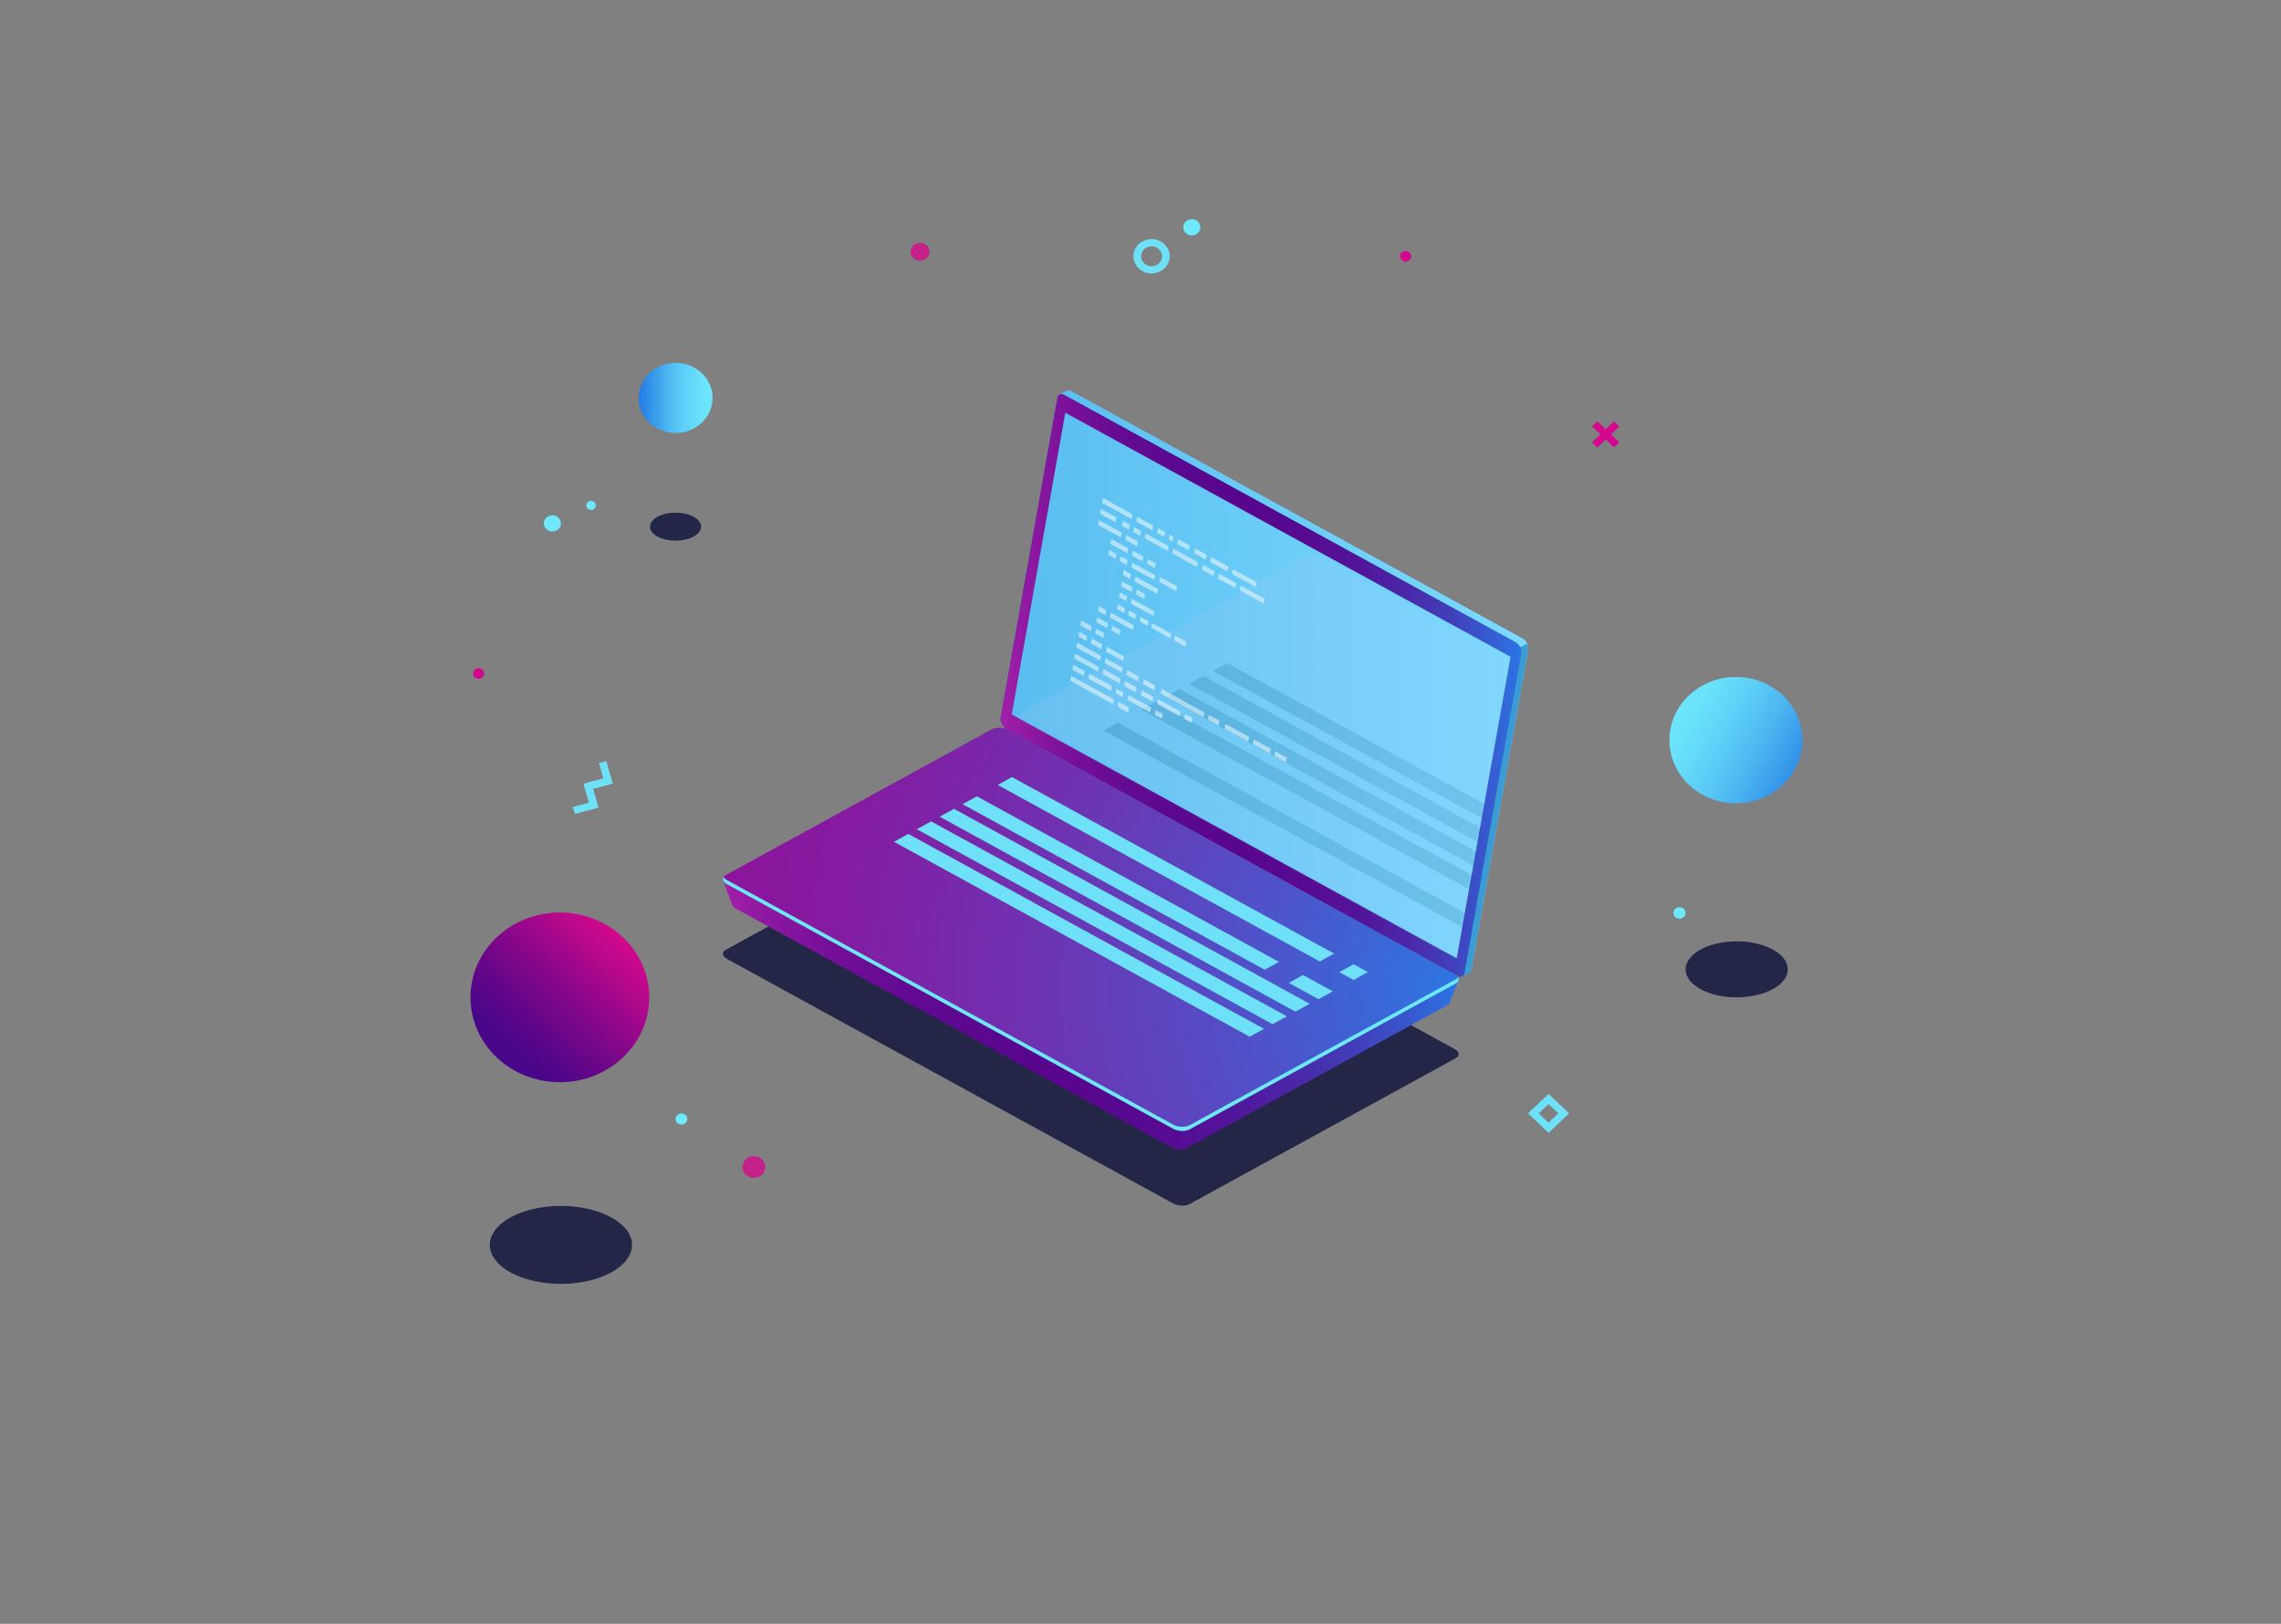 <svg width="788" height="561" viewBox="0 0 788 561" fill="none" xmlns="http://www.w3.org/2000/svg">
<rect x="0" y="0" width="788" height="561" fill="#808080" stroke="none"/>
<path d="M193.409 373.878C210.463 373.878 224.287 360.755 224.287 344.567C224.287 328.38 210.463 315.257 193.409 315.257C176.356 315.257 162.532 328.38 162.532 344.567C162.532 360.755 176.356 373.878 193.409 373.878Z" fill="url(#paint0_linear_1_3)"/>
<path d="M233.377 149.605C240.439 149.605 246.163 144.171 246.163 137.467C246.163 130.764 240.439 125.33 233.377 125.33C226.315 125.33 220.59 130.764 220.59 137.467C220.59 144.171 226.315 149.605 233.377 149.605Z" fill="url(#paint1_linear_1_3)"/>
<path d="M599.705 277.512C612.396 277.512 622.684 267.746 622.684 255.699C622.684 243.652 612.396 233.886 599.705 233.886C587.014 233.886 576.725 243.652 576.725 255.699C576.725 267.746 587.014 277.512 599.705 277.512Z" fill="url(#paint2_linear_1_3)"/>
<path opacity="0.8" d="M605.591 344.06C596.349 345.762 586.339 343.037 583.233 337.971C580.127 332.906 585.1 327.421 594.341 325.718C603.583 324.015 613.593 326.741 616.699 331.807C619.807 336.872 614.833 342.358 605.591 344.06Z" fill="#0C0F38"/>
<path opacity="0.8" d="M201.601 442.842C188.743 445.211 174.815 441.419 170.493 434.371C166.171 427.325 173.091 419.692 185.948 417.323C198.806 414.954 212.734 418.747 217.056 425.794C221.378 432.84 214.458 440.474 201.601 442.842Z" fill="#0C0F38"/>
<path opacity="0.8" d="M236.186 186.531C231.57 187.381 226.571 186.02 225.019 183.491C223.468 180.961 225.951 178.221 230.567 177.371C235.184 176.521 240.182 177.882 241.735 180.411C243.286 182.941 240.802 185.681 236.186 186.531Z" fill="#0C0F38"/>
<path opacity="0.8" d="M317.852 90.073C319.661 90.073 321.127 88.681 321.127 86.964C321.127 85.247 319.661 83.855 317.852 83.855C316.043 83.855 314.576 85.247 314.576 86.964C314.576 88.681 316.043 90.073 317.852 90.073Z" fill="#D4088C"/>
<path opacity="0.8" d="M260.431 406.908C262.611 406.908 264.378 405.231 264.378 403.162C264.378 401.093 262.611 399.416 260.431 399.416C258.252 399.416 256.485 401.093 256.485 403.162C256.485 405.231 258.252 406.908 260.431 406.908Z" fill="#D4088C"/>
<path d="M237.439 386.581C237.439 387.646 236.529 388.51 235.407 388.51C234.286 388.51 233.375 387.647 233.375 386.581C233.375 385.515 234.286 384.653 235.407 384.653C236.53 384.654 237.439 385.517 237.439 386.581Z" fill="#6EE8FC"/>
<path d="M582.308 315.389C582.308 316.49 581.368 317.381 580.21 317.381C579.05 317.381 578.111 316.489 578.111 315.389C578.111 314.288 579.051 313.397 580.21 313.397C581.368 313.396 582.308 314.288 582.308 315.389Z" fill="#6EE8FC"/>
<path d="M190.819 183.641C192.452 183.641 193.776 182.385 193.776 180.835C193.776 179.285 192.452 178.029 190.819 178.029C189.187 178.029 187.863 179.285 187.863 180.835C187.863 182.385 189.187 183.641 190.819 183.641Z" fill="#6EE8FC"/>
<path d="M414.686 78.523C414.686 80.072 413.362 81.329 411.73 81.329C410.098 81.329 408.774 80.072 408.774 78.523C408.774 76.973 410.098 75.716 411.73 75.716C413.362 75.716 414.686 76.973 414.686 78.523Z" fill="#6EE8FC"/>
<path d="M205.809 174.617C205.809 175.476 205.076 176.171 204.171 176.171C203.266 176.171 202.533 175.476 202.533 174.617C202.533 173.758 203.266 173.062 204.171 173.062C205.074 173.062 205.809 173.759 205.809 174.617Z" fill="#6EE8FC"/>
<path d="M487.558 88.543C487.558 89.557 486.692 90.38 485.623 90.38C484.556 90.38 483.689 89.558 483.689 88.543C483.689 87.528 484.554 86.707 485.623 86.707C486.691 86.707 487.558 87.528 487.558 88.543Z" fill="#D4088C"/>
<path d="M203.56 272.836L202.852 270.436L208.476 268.943L206.903 263.606L209.432 262.934L211.712 270.673L203.56 272.836Z" fill="#6EE1F8"/>
<path d="M198.601 281.201L197.893 278.801L203.514 277.309L201.942 271.972L204.472 271.3L206.752 279.038L198.601 281.201Z" fill="#6EE1F8"/>
<path d="M203.869 278.509L201.587 270.771L209.741 268.608L210.449 271.009L204.825 272.5L206.398 277.837L203.869 278.509Z" fill="#6EE1F8"/>
<path d="M397.834 94.477C394.386 94.477 391.581 91.816 391.581 88.543C391.581 85.271 394.386 82.608 397.834 82.608C401.281 82.608 404.085 85.271 404.085 88.543C404.085 91.816 401.281 94.477 397.834 94.477ZM397.834 85.101C395.835 85.101 394.207 86.645 394.207 88.543C394.207 90.439 395.833 91.984 397.834 91.984C399.831 91.984 401.458 90.441 401.458 88.543C401.458 86.646 399.833 85.101 397.834 85.101Z" fill="#6EE1F8"/>
<path d="M534.961 391.384L527.867 384.649L534.961 377.915L542.056 384.649L534.961 391.384ZM531.581 384.649L534.961 387.858L538.342 384.649L534.961 381.44L531.581 384.649Z" fill="#6EE1F8"/>
<path d="M551.831 145.563L549.974 147.327L557.57 154.535L559.427 152.771L551.831 145.563Z" fill="#D4088C"/>
<path d="M557.587 145.592L549.992 152.802L551.849 154.565L559.444 147.355L557.587 145.592Z" fill="#D4088C"/>
<path d="M167.275 232.704C167.275 233.718 166.41 234.54 165.341 234.54C164.273 234.54 163.406 233.719 163.406 232.704C163.406 231.689 164.272 230.868 165.341 230.868C166.41 230.868 167.275 231.69 167.275 232.704Z" fill="#D4088C"/>
<path opacity="0.8" d="M251.116 331.269L405.261 415.747C406.948 416.672 409.5 416.772 410.962 415.972L502.945 365.56C504.405 364.76 504.223 363.361 502.535 362.436L348.391 277.958C346.703 277.033 344.151 276.933 342.689 277.734L250.706 328.145C249.244 328.945 249.428 330.344 251.116 331.269Z" fill="#0C0F38"/>
<path d="M348.113 246.685L367.599 136.95L366.033 136.324L368.387 135.043L368.383 135.056C368.84 134.767 369.487 134.785 370.197 135.175L525.926 220.52C527.205 221.221 528.173 223.019 527.948 224.275L508.307 334.883C508.205 335.459 507.904 335.842 507.486 336.009L507.489 336.01L505.185 337.273L504.79 335.231L504.921 335.269L350.135 250.44C348.857 249.74 347.889 247.943 348.113 246.685Z" fill="url(#paint3_linear_1_3)"/>
<path d="M525.056 223.521L527.616 222.446C527.904 223.069 528.044 223.723 527.946 224.275L508.305 334.883C508.202 335.459 507.901 335.842 507.484 336.009L507.486 336.01L505.183 337.273L504.788 335.231L504.919 335.269L497.086 330.976L525.056 223.521Z" fill="#3A9BD5"/>
<path d="M347.692 251.772L503.42 337.117C504.622 337.777 505.652 337.395 505.863 336.214L525.504 225.606C525.729 224.349 524.761 222.551 523.482 221.851L367.753 136.505C366.551 135.846 365.522 136.227 365.31 137.408L345.669 248.016C345.445 249.273 346.413 251.07 347.692 251.772Z" fill="url(#paint4_linear_1_3)"/>
<path d="M347.692 251.772L503.42 337.117C504.622 337.777 505.652 337.395 505.863 336.214L525.504 225.606C525.729 224.349 524.761 222.551 523.482 221.851L367.753 136.505C366.551 135.846 365.522 136.227 365.31 137.408L345.669 248.016C345.445 249.273 346.413 251.07 347.692 251.772Z" fill="url(#paint5_linear_1_3)"/>
<path d="M368.022 142.595L521.84 226.898L503.225 331.069L349.51 246.82L368.022 142.595Z" fill="url(#paint6_linear_1_3)"/>
<path d="M249.801 304.138L258.3 308.351L343.518 261.648C344.944 260.866 347.434 260.965 349.08 261.867L496.057 342.417C497.463 341.67 503.876 338.743 503.876 338.743L500.765 346.437C500.765 346.437 500.754 346.43 500.753 346.427C500.624 346.769 500.347 347.089 499.884 347.344L410.132 396.531C408.705 397.313 406.215 397.214 404.57 396.313L254.165 313.885C253.489 313.514 253.075 313.065 252.903 312.612L252.892 312.619L249.801 304.138Z" fill="url(#paint7_linear_1_3)"/>
<path d="M251.116 305.463L405.261 389.941C406.948 390.866 409.5 390.966 410.962 390.166L502.945 339.754C504.405 338.954 504.223 337.555 502.535 336.63L348.391 252.152C346.703 251.227 344.151 251.127 342.689 251.928L250.706 302.339C249.244 303.141 249.428 304.539 251.116 305.463Z" fill="url(#paint8_radial_1_3)"/>
<path d="M251.116 304.033L405.261 388.511C406.948 389.436 409.5 389.536 410.962 388.736L502.945 338.324C503.293 338.133 503.544 337.909 503.707 337.665C504.16 338.415 503.922 339.218 502.945 339.754L410.962 390.166C409.5 390.966 406.948 390.866 405.261 389.941L251.116 305.463C249.83 304.759 249.42 303.779 249.944 302.999C250.168 303.369 250.558 303.728 251.116 304.033Z" fill="#6EE8FC"/>
<g opacity="0.11">
<mask id="mask0_1_3" style="mask-type:luminance" maskUnits="userSpaceOnUse" x="351" y="143" width="171" height="189">
<path d="M369.789 143.565L521.84 226.898L503.225 331.069L351.275 247.79L369.789 143.565Z" fill="white"/>
</mask>
<g mask="url(#mask0_1_3)">
<path d="M348.61 252.067L520.215 346.115C522.093 347.144 524.935 347.255 526.561 346.364L628.965 290.243C630.592 289.351 630.387 287.794 628.509 286.764L456.903 192.717C455.025 191.687 452.183 191.577 450.557 192.468L348.154 248.589C346.527 249.482 346.731 251.039 348.61 252.067Z" fill="url(#paint9_linear_1_3)"/>
<path d="M386.196 249.696L510.43 317.782L505.509 320.478L381.275 252.394L386.196 249.696Z" fill="url(#paint10_radial_1_3)"/>
<path d="M399.286 242.523L517.368 307.236L512.447 309.933L394.365 245.219L399.286 242.523Z" fill="url(#paint11_radial_1_3)"/>
<path d="M526.186 312.068L537.214 318.113L532.293 320.81L521.263 314.766L526.186 312.068Z" fill="#6EE1F8"/>
<path d="M516.445 321.078L524.124 325.286L519.203 327.983L511.524 323.774L516.445 321.078Z" fill="#6EE1F8"/>
<path d="M407.488 238.027L545.416 313.618L540.494 316.314L402.567 240.725L407.488 238.027Z" fill="url(#paint12_radial_1_3)"/>
<path d="M415.691 233.533L553.617 309.122L548.696 311.82L410.769 236.23L415.691 233.533Z" fill="url(#paint13_radial_1_3)"/>
<path d="M423.893 229.038L561.819 304.628L556.898 307.325L418.97 231.734L423.893 229.038Z" fill="url(#paint14_radial_1_3)"/>
</g>
</g>
<path d="M344.667 271.179L455.934 332.157L460.881 329.447L349.615 268.467L344.667 271.179Z" fill="#6EE1F8"/>
<path d="M332.537 277.826L436.903 335.022L441.85 332.31L337.485 275.114L332.537 277.826Z" fill="#6EE1F8"/>
<path d="M324.638 282.154L447.516 349.497L452.463 346.787L329.585 279.443L324.638 282.154Z" fill="#6EE1F8"/>
<path d="M316.738 286.484L439.616 353.826L444.563 351.115L321.685 283.772L316.738 286.484Z" fill="#6EE1F8"/>
<path d="M308.838 290.814L431.716 358.156L436.664 355.445L313.786 288.102L308.838 290.814Z" fill="#6EE1F8"/>
<path d="M462.657 335.842L467.604 338.554L472.552 335.842L467.604 333.131L462.657 335.842Z" fill="#6EE1F8"/>
<path d="M445.207 339.573L455.476 345.201L460.423 342.489L450.154 336.862L445.207 339.573Z" fill="#6EE1F8"/>
<g opacity="0.5">
<path d="M380.734 173.722L390.902 179.298L391.2 177.623L381.032 172.045L380.734 173.722Z" fill="white"/>
<path d="M392.537 180.188L398.078 183.228L398.376 181.551L392.835 178.513L392.537 180.188Z" fill="white"/>
<path d="M406.699 187.949L410.707 190.147L411.005 188.471L406.997 186.272L406.699 187.949Z" fill="white"/>
<path d="M403.775 186.345L405.145 187.096L405.443 185.42L404.073 184.669L403.775 186.345Z" fill="white"/>
<path d="M399.734 184.129L402.221 185.493L402.52 183.817L400.031 182.452L399.734 184.129Z" fill="white"/>
<path d="M388.781 186.537L392.789 188.737L393.087 187.061L389.079 184.862L388.781 186.537Z" fill="white"/>
<path d="M379.373 181.379L387.227 185.686L387.525 184.011L379.672 179.702L379.373 181.379Z" fill="white"/>
<path d="M390.637 208.537L398.492 212.846L398.79 211.169L390.935 206.862L390.637 208.537Z" fill="white"/>
<path d="M386.595 206.322L389.084 207.686L389.381 206.01L386.894 204.645L386.595 206.322Z" fill="white"/>
<path d="M391.946 200.87L399.801 205.178L400.099 203.502L392.244 199.195L391.946 200.87Z" fill="white"/>
<path d="M387.905 198.654L390.394 200.019L390.69 198.343L388.203 196.978L387.905 198.654Z" fill="white"/>
<path d="M384.845 241.625L370.049 233.511L369.751 235.187L384.547 243.302L384.845 241.625Z" fill="white"/>
<path d="M390.06 244.485L386.398 242.478L386.1 244.153L389.762 246.162L390.06 244.485Z" fill="white"/>
<path d="M416.059 246.111L401.263 237.996L400.965 239.672L415.761 247.786L416.059 246.111Z" fill="white"/>
<path d="M421.273 248.969L417.612 246.962L417.314 248.638L420.975 250.646L421.273 248.969Z" fill="white"/>
<path d="M374.739 231.881L370.729 229.683L370.432 231.359L374.44 233.557L374.739 231.881Z" fill="white"/>
<path d="M399.126 236.843L395.118 234.645L394.819 236.321L398.828 238.52L399.126 236.843Z" fill="white"/>
<path d="M384.146 237.041L376.292 232.733L375.994 234.409L383.848 238.717L384.146 237.041Z" fill="white"/>
<path d="M388.187 239.257L385.7 237.893L385.402 239.568L387.889 240.933L388.187 239.257Z" fill="white"/>
<path d="M397.667 244.448L389.813 240.14L389.515 241.816L397.369 246.123L397.667 244.448Z" fill="white"/>
<path d="M401.708 246.664L399.221 245.299L398.922 246.975L401.41 248.34L401.708 246.664Z" fill="white"/>
<path d="M398.446 240.674L394.436 238.475L394.139 240.15L398.147 242.35L398.446 240.674Z" fill="white"/>
<path d="M407.853 245.833L399.999 241.525L399.701 243.201L407.555 247.509L407.853 245.833Z" fill="white"/>
<path d="M411.894 248.049L409.407 246.685L409.109 248.361L411.596 249.725L411.894 248.049Z" fill="white"/>
<path d="M379.612 230.353L371.409 225.855L371.112 227.53L379.314 232.028L379.612 230.353Z" fill="white"/>
<path d="M387.097 234.458L381.166 231.204L380.868 232.881L386.799 236.134L387.097 234.458Z" fill="white"/>
<path d="M392.659 237.509L388.651 235.31L388.353 236.986L392.361 239.184L392.659 237.509Z" fill="white"/>
<path d="M431.536 254.582L423.333 250.084L423.035 251.759L431.238 256.257L431.536 254.582Z" fill="white"/>
<path d="M439.021 258.687L433.089 255.433L432.791 257.11L438.723 260.363L439.021 258.687Z" fill="white"/>
<path d="M444.583 261.738L440.573 259.539L440.277 261.214L444.285 263.413L444.583 261.738Z" fill="white"/>
<path d="M428.324 203.998L436.527 208.496L436.825 206.821L428.622 202.322L428.324 203.998Z" fill="white"/>
<path d="M420.839 199.893L426.772 203.146L427.07 201.47L421.137 198.216L420.839 199.893Z" fill="white"/>
<path d="M415.277 196.842L419.287 199.04L419.584 197.365L415.575 195.167L415.277 196.842Z" fill="white"/>
<path d="M425.601 198.287L433.803 202.785L434.101 201.11L425.9 196.612L425.601 198.287Z" fill="white"/>
<path d="M418.117 194.182L424.048 197.435L424.346 195.759L418.415 192.507L418.117 194.182Z" fill="white"/>
<path d="M412.555 191.131L416.563 193.331L416.861 191.655L412.852 189.456L412.555 191.131Z" fill="white"/>
<path d="M392.488 205.372L395.258 206.892L395.556 205.215L392.785 203.697L392.488 205.372Z" fill="white"/>
<path d="M387.273 202.512L390.933 204.519L391.231 202.844L387.571 200.837L387.273 202.512Z" fill="white"/>
<path d="M380.345 226.547L372.144 222.049L371.845 223.724L380.047 228.224L380.345 226.547Z" fill="white"/>
<path d="M387.83 230.652L381.899 227.399L381.601 229.075L387.533 232.328L387.83 230.652Z" fill="white"/>
<path d="M393.393 233.703L389.384 231.504L389.085 233.18L393.095 235.378L393.393 233.703Z" fill="white"/>
<path d="M375.594 219.74L372.824 218.22L372.526 219.897L375.297 221.415L375.594 219.74Z" fill="white"/>
<path d="M380.809 222.6L377.147 220.591L376.85 222.268L380.511 224.275L380.809 222.6Z" fill="white"/>
<path d="M388.261 226.686L382.363 223.451L382.064 225.128L387.964 228.363L388.261 226.686Z" fill="white"/>
<path d="M396.255 194.817L399.025 196.335L399.323 194.66L396.552 193.14L396.255 194.817Z" fill="white"/>
<path d="M391.04 191.955L394.701 193.964L394.998 192.288L391.338 190.28L391.04 191.955Z" fill="white"/>
<path d="M383.588 187.869L389.486 191.104L389.784 189.429L383.886 186.193L383.588 187.869Z" fill="white"/>
<path d="M400.475 201.03L406.373 204.265L406.671 202.59L400.773 199.354L400.475 201.03Z" fill="white"/>
<path d="M390.827 196.04L398.778 200.4L399.076 198.725L391.125 194.364L390.827 196.04Z" fill="white"/>
<path d="M386.786 193.823L389.273 195.188L389.571 193.511L387.084 192.147L386.786 193.823Z" fill="white"/>
<path d="M382.908 191.696L385.395 193.061L385.693 191.385L383.206 190.021L382.908 191.696Z" fill="white"/>
<path d="M383.443 213.328L391.297 217.636L391.595 215.96L383.741 211.653L383.443 213.328Z" fill="white"/>
<path d="M379.402 211.112L381.89 212.477L382.188 210.801L379.7 209.436L379.402 211.112Z" fill="white"/>
<path d="M383.984 217.83L386.754 219.35L387.052 217.673L384.283 216.155L383.984 217.83Z" fill="white"/>
<path d="M393.764 214.761L396.533 216.28L396.831 214.605L394.062 213.085L393.764 214.761Z" fill="white"/>
<path d="M397.713 216.924L404.359 220.568L404.658 218.892L398.011 215.248L397.713 216.924Z" fill="white"/>
<path d="M405.539 221.212L409.493 223.379L409.791 221.703L405.837 219.536L405.539 221.212Z" fill="white"/>
<path d="M378.771 214.97L382.431 216.977L382.729 215.302L379.067 213.295L378.771 214.97Z" fill="white"/>
<path d="M378.425 218.903L381.196 220.423L381.494 218.746L378.723 217.228L378.425 218.903Z" fill="white"/>
<path d="M373.211 216.044L376.871 218.051L377.17 216.375L373.509 214.368L373.211 216.044Z" fill="white"/>
<path d="M389.743 212.559L392.231 213.923L392.529 212.247L390.042 210.884L389.743 212.559Z" fill="white"/>
<path d="M385.865 210.432L388.354 211.796L388.651 210.121L386.163 208.757L385.865 210.432Z" fill="white"/>
<path d="M404.969 191.19L413.454 195.844L413.753 194.167L405.267 189.513L404.969 191.19Z" fill="white"/>
<path d="M395.464 185.978L403.415 190.337L403.713 188.662L395.763 184.301L395.464 185.978Z" fill="white"/>
<path d="M391.423 183.761L393.911 185.125L394.209 183.449L391.721 182.084L391.423 183.761Z" fill="white"/>
<path d="M387.545 181.634L390.034 182.998L390.331 181.323L387.843 179.958L387.545 181.634Z" fill="white"/>
<path d="M385.425 180.471L380.058 177.528L380.356 175.851L385.723 178.796L385.425 180.471Z" fill="white"/>
</g>
<defs>
<linearGradient id="paint0_linear_1_3" x1="215.243" y1="323.841" x2="173.849" y2="367.45" gradientUnits="userSpaceOnUse">
<stop stop-color="#D4088C"/>
<stop offset="0.045" stop-color="#CC088C"/>
<stop offset="0.462" stop-color="#85078A"/>
<stop offset="0.762" stop-color="#590689"/>
<stop offset="0.914" stop-color="#480689"/>
</linearGradient>
<linearGradient id="paint1_linear_1_3" x1="246.164" y1="137.467" x2="220.59" y2="137.467" gradientUnits="userSpaceOnUse">
<stop stop-color="#6EE8FC"/>
<stop offset="0.157" stop-color="#6AE2FB"/>
<stop offset="0.368" stop-color="#5ED1F7"/>
<stop offset="0.609" stop-color="#4BB5F1"/>
<stop offset="0.872" stop-color="#308EE8"/>
<stop offset="0.962" stop-color="#267FE5"/>
</linearGradient>
<linearGradient id="paint2_linear_1_3" x1="576.424" y1="244.717" x2="626.814" y2="271.096" gradientUnits="userSpaceOnUse">
<stop stop-color="#6EE8FC"/>
<stop offset="0.157" stop-color="#6AE2FB"/>
<stop offset="0.368" stop-color="#5ED1F7"/>
<stop offset="0.609" stop-color="#4BB5F1"/>
<stop offset="0.872" stop-color="#308EE8"/>
<stop offset="0.962" stop-color="#267FE5"/>
</linearGradient>
<linearGradient id="paint3_linear_1_3" x1="527.979" y1="236.066" x2="348.081" y2="236.066" gradientUnits="userSpaceOnUse">
<stop stop-color="#7BDAFF"/>
<stop offset="1" stop-color="#59BDEF"/>
</linearGradient>
<linearGradient id="paint4_linear_1_3" x1="525.536" y1="236.811" x2="345.638" y2="236.811" gradientUnits="userSpaceOnUse">
<stop stop-color="#2573BA"/>
<stop offset="1" stop-color="#0063AD"/>
</linearGradient>
<linearGradient id="paint5_linear_1_3" x1="525.536" y1="236.811" x2="345.638" y2="236.811" gradientUnits="userSpaceOnUse">
<stop stop-color="#2C75E4"/>
<stop offset="0.045" stop-color="#3461D5"/>
<stop offset="0.132" stop-color="#4140BB"/>
<stop offset="0.223" stop-color="#4B27A7"/>
<stop offset="0.315" stop-color="#521499"/>
<stop offset="0.413" stop-color="#570A91"/>
<stop offset="0.521" stop-color="#58068E"/>
<stop offset="0.659" stop-color="#5B078F"/>
<stop offset="0.761" stop-color="#640A92"/>
<stop offset="0.851" stop-color="#740F98"/>
<stop offset="0.933" stop-color="#8B17A0"/>
<stop offset="1" stop-color="#A31FA9"/>
</linearGradient>
<linearGradient id="paint6_linear_1_3" x1="521.84" y1="236.832" x2="349.509" y2="236.832" gradientUnits="userSpaceOnUse">
<stop stop-color="#7BDAFF"/>
<stop offset="1" stop-color="#59BDEF"/>
</linearGradient>
<linearGradient id="paint7_linear_1_3" x1="503.877" y1="329.089" x2="249.801" y2="329.089" gradientUnits="userSpaceOnUse">
<stop stop-color="#2C75E4"/>
<stop offset="0.045" stop-color="#3461D5"/>
<stop offset="0.132" stop-color="#4140BB"/>
<stop offset="0.223" stop-color="#4B27A7"/>
<stop offset="0.315" stop-color="#521499"/>
<stop offset="0.413" stop-color="#570A91"/>
<stop offset="0.521" stop-color="#58068E"/>
<stop offset="0.659" stop-color="#5B078F"/>
<stop offset="0.761" stop-color="#640A92"/>
<stop offset="0.851" stop-color="#740F98"/>
<stop offset="0.933" stop-color="#8B17A0"/>
<stop offset="1" stop-color="#A31FA9"/>
</linearGradient>
<radialGradient id="paint8_radial_1_3" cx="0" cy="0" r="1" gradientUnits="userSpaceOnUse" gradientTransform="translate(511.661 340.578) rotate(180) scale(269.752 256.059)">
<stop stop-color="#2979E4"/>
<stop offset="0.245" stop-color="#4958CD"/>
<stop offset="0.572" stop-color="#6E33B2"/>
<stop offset="0.835" stop-color="#851BA1"/>
<stop offset="1" stop-color="#8D139B"/>
</radialGradient>
<linearGradient id="paint9_linear_1_3" x1="534.962" y1="269.417" x2="251.956" y2="269.417" gradientUnits="userSpaceOnUse">
<stop stop-color="#C0BFF6"/>
<stop offset="0.294" stop-color="#C5C4F7"/>
<stop offset="0.64" stop-color="#D3D2F9"/>
<stop offset="1" stop-color="#E9E9FD"/>
</linearGradient>
<radialGradient id="paint10_radial_1_3" cx="0" cy="0" r="1" gradientUnits="userSpaceOnUse" gradientTransform="translate(445.853 285.087) scale(52.727 50.05)">
<stop stop-color="#22215B"/>
<stop offset="0.326" stop-color="#1E1E55"/>
<stop offset="0.751" stop-color="#141645"/>
<stop offset="1" stop-color="#0C0F38"/>
</radialGradient>
<radialGradient id="paint11_radial_1_3" cx="0" cy="0" r="1" gradientUnits="userSpaceOnUse" gradientTransform="translate(455.867 276.228) scale(50.216 47.666)">
<stop stop-color="#22215B"/>
<stop offset="0.326" stop-color="#1E1E55"/>
<stop offset="0.751" stop-color="#141645"/>
<stop offset="1" stop-color="#0C0F38"/>
</radialGradient>
<radialGradient id="paint12_radial_1_3" cx="0" cy="0" r="1" gradientUnits="userSpaceOnUse" gradientTransform="translate(473.991 277.171) scale(58.318 55.357)">
<stop stop-color="#22215B"/>
<stop offset="0.326" stop-color="#1E1E55"/>
<stop offset="0.751" stop-color="#141645"/>
<stop offset="1" stop-color="#0C0F38"/>
</radialGradient>
<radialGradient id="paint13_radial_1_3" cx="0" cy="0" r="1" gradientUnits="userSpaceOnUse" gradientTransform="translate(482.193 272.676) scale(58.318 55.357)">
<stop stop-color="#22215B"/>
<stop offset="0.326" stop-color="#1E1E55"/>
<stop offset="0.751" stop-color="#141645"/>
<stop offset="1" stop-color="#0C0F38"/>
</radialGradient>
<radialGradient id="paint14_radial_1_3" cx="0" cy="0" r="1" gradientUnits="userSpaceOnUse" gradientTransform="translate(490.395 268.181) scale(58.318 55.357)">
<stop stop-color="#22215B"/>
<stop offset="0.326" stop-color="#1E1E55"/>
<stop offset="0.751" stop-color="#141645"/>
<stop offset="1" stop-color="#0C0F38"/>
</radialGradient>
</defs>
</svg>
